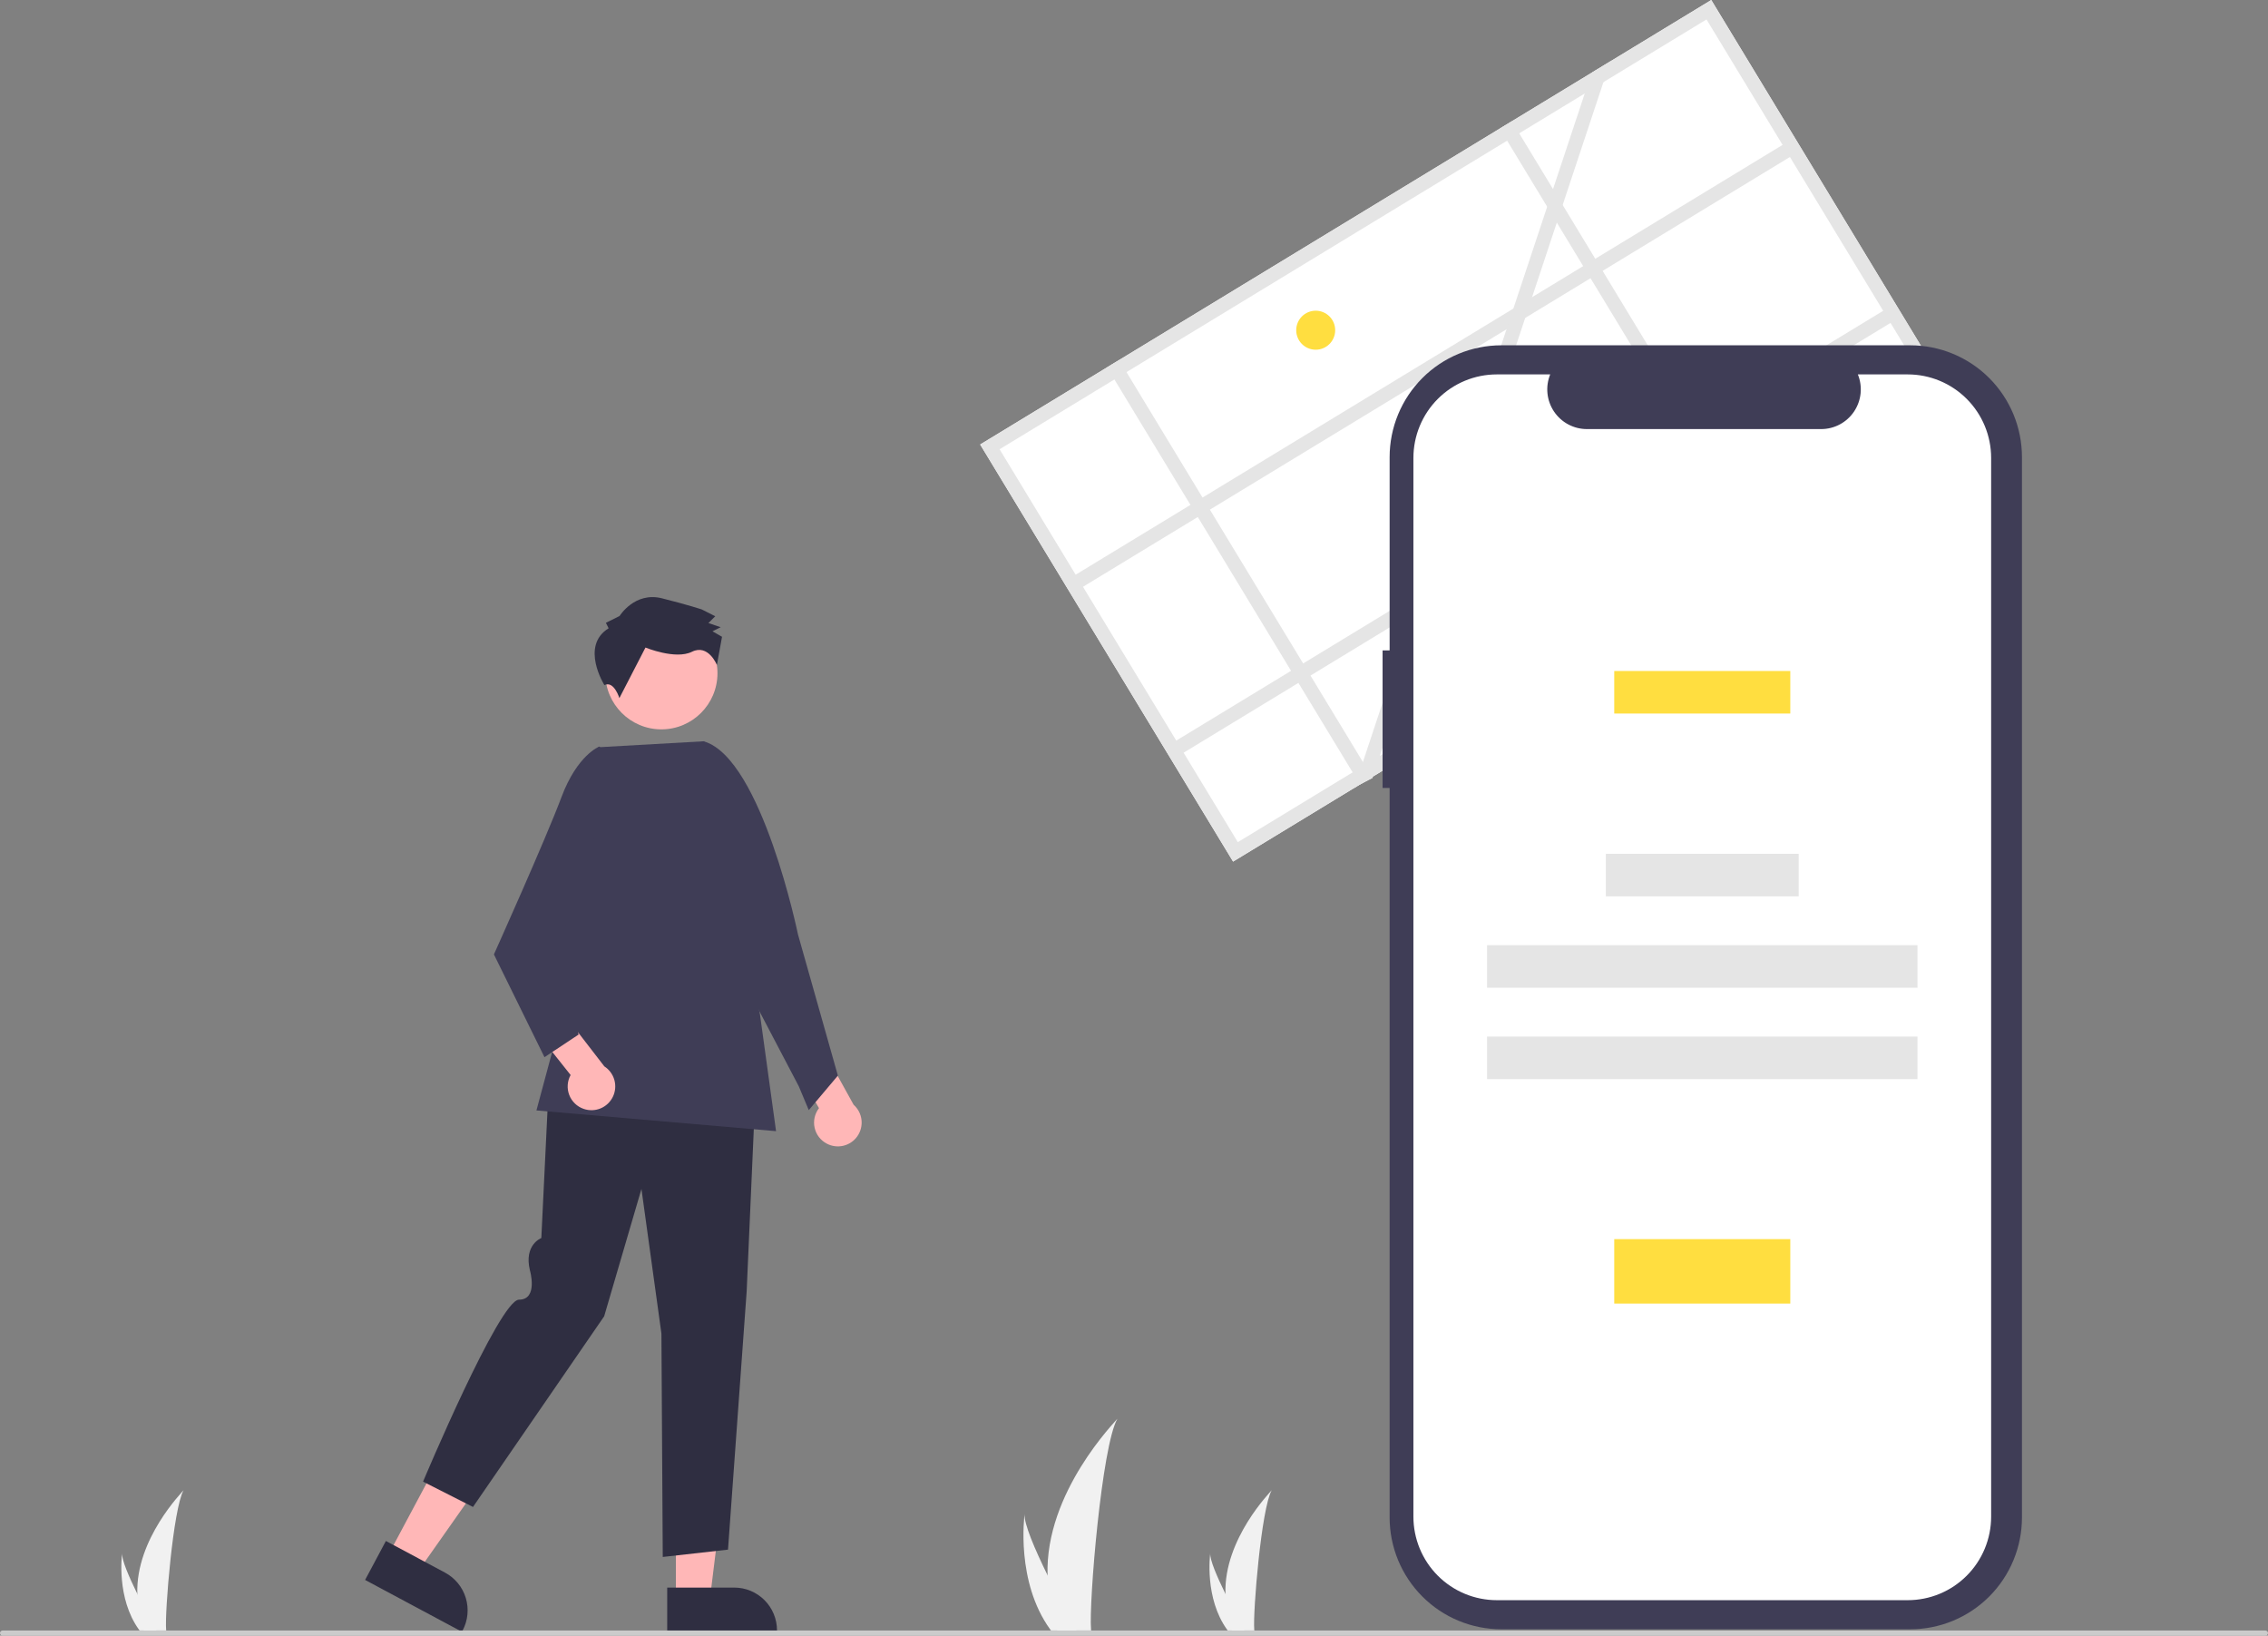 <svg width="889" height="641" viewBox="0 0 889 641" fill="none" xmlns="http://www.w3.org/2000/svg">
<rect x="0" y="0" width="889" height="641" fill="#808080" stroke="none"/>
<path d="M410.616 617.33C410.809 624.528 412.013 631.663 414.194 638.525C414.242 638.684 414.296 638.841 414.348 639H427.7C427.686 638.857 427.671 638.698 427.657 638.525C426.767 628.279 431.853 566.664 437.989 556C437.452 556.865 409.581 584.775 410.616 617.33Z" fill="#F1F1F1"/>
<path d="M411.618 638.525C411.729 638.684 411.846 638.843 411.964 639H421.981C421.905 638.864 421.817 638.705 421.715 638.525C420.06 635.535 415.163 626.596 410.617 617.33C405.733 607.372 401.249 597.036 401.627 593.295C401.51 594.138 398.129 619.859 411.618 638.525Z" fill="#F1F1F1"/>
<path d="M53.826 624.64C53.954 629.41 54.752 634.138 56.197 638.685C56.229 638.791 56.265 638.894 56.299 639H65.147C65.137 638.905 65.128 638.8 65.118 638.685C64.528 631.896 67.898 591.066 71.965 584C71.609 584.573 53.14 603.068 53.826 624.64Z" fill="#F1F1F1"/>
<path d="M54.49 638.685C54.564 638.791 54.641 638.896 54.72 639H61.357C61.307 638.91 61.248 638.805 61.181 638.685C60.084 636.704 56.839 630.781 53.827 624.64C50.591 618.042 47.619 611.193 47.869 608.714C47.792 609.272 45.552 626.316 54.49 638.685Z" fill="#F1F1F1"/>
<path d="M480.346 624.64C480.474 629.41 481.272 634.138 482.717 638.685C482.749 638.791 482.785 638.894 482.819 639H491.667C491.657 638.905 491.648 638.8 491.639 638.685C491.049 631.896 494.419 591.066 498.485 584C498.129 584.573 479.66 603.068 480.346 624.64Z" fill="#F1F1F1"/>
<path d="M481.01 638.685C481.084 638.791 481.161 638.896 481.24 639H487.877C487.827 638.91 487.769 638.805 487.701 638.685C486.605 636.704 483.359 630.781 480.347 624.64C477.111 618.042 474.139 611.193 474.39 608.714C474.312 609.272 472.072 626.316 481.01 638.685Z" fill="#F1F1F1"/>
<path d="M670.772 0L769.911 163.458L483.34 337.658L384.201 174.2L670.772 0Z" fill="white"/>
<path d="M670.772 0L769.911 163.458L483.34 337.658L384.201 174.2L670.772 0ZM485.201 330.036L762.298 161.595L668.911 7.621L391.814 176.063L485.201 330.036Z" fill="#E5E5E5"/>
<path d="M701.096 55.342L703.972 60.084L422.927 230.924L420.051 226.182L701.096 55.342Z" fill="#E5E5E5"/>
<path d="M740.531 120.362L743.408 125.104L462.363 295.945L459.487 291.203L740.531 120.362Z" fill="#E5E5E5"/>
<path d="M592.616 47.509L691.755 210.967L687.019 213.846L587.88 50.388L592.616 47.509Z" fill="#E5E5E5"/>
<path d="M433.937 143.967L533.075 307.425L538.009 304.87L438.674 141.087L433.937 143.967Z" fill="#E5E5E5"/>
<path d="M530.866 308.768L533.075 307.425L538.009 304.87L538.192 304.315L540.889 296.185L560.839 236.083L563.536 227.953L597.838 124.599L600.536 116.469L610.232 87.242L612.524 80.332L628.507 32.182L631.205 24.052L623.878 28.505L621.181 36.635L608.746 74.104L606.455 81.014L593.209 120.923L590.512 129.053L556.21 232.407L553.512 240.537L534.227 298.634L533.563 300.639L531.935 305.544L530.866 308.768Z" fill="#E5E5E5"/>
<path d="M541.938 254.901H544.699V179.16C544.699 173.404 545.832 167.704 548.033 162.385C550.233 157.067 553.458 152.234 557.524 148.164C561.59 144.093 566.417 140.864 571.73 138.661C577.042 136.458 582.736 135.324 588.486 135.324H748.772C754.522 135.324 760.216 136.458 765.529 138.661C770.841 140.864 775.668 144.093 779.734 148.163C783.8 152.234 787.026 157.066 789.226 162.385C791.427 167.703 792.559 173.404 792.559 179.16V594.677C792.559 600.434 791.427 606.134 789.226 611.452C787.026 616.771 783.8 621.603 779.734 625.674C775.668 629.745 770.841 632.974 765.529 635.177C760.216 637.38 754.522 638.513 748.772 638.513H588.487C576.874 638.513 565.736 633.895 557.525 625.674C549.313 617.453 544.7 606.303 544.699 594.677V308.814H541.938V254.901Z" fill="#3F3D56"/>
<path d="M586.72 146.729H607.642C606.68 149.09 606.313 151.653 606.573 154.19C606.833 156.727 607.712 159.161 609.133 161.278C610.554 163.395 612.473 165.129 614.722 166.329C616.97 167.528 619.479 168.156 622.026 168.156H713.852C716.399 168.156 718.908 167.528 721.156 166.329C723.405 165.129 725.324 163.395 726.745 161.278C728.166 159.161 729.045 156.727 729.305 154.19C729.565 151.653 729.198 149.09 728.236 146.729H747.777C756.45 146.729 764.767 150.178 770.899 156.317C777.032 162.456 780.477 170.783 780.477 179.465V594.372C780.477 598.671 779.631 602.928 777.988 606.9C776.345 610.872 773.936 614.481 770.9 617.52C767.863 620.56 764.258 622.972 760.291 624.617C756.324 626.262 752.072 627.109 747.777 627.109H586.72C582.426 627.109 578.173 626.262 574.206 624.617C570.239 622.972 566.634 620.56 563.598 617.52C560.561 614.481 558.153 610.872 556.509 606.9C554.866 602.928 554.02 598.671 554.02 594.372V594.372V179.465C554.02 175.166 554.866 170.909 556.509 166.938C558.153 162.966 560.561 159.357 563.598 156.317C566.634 153.277 570.239 150.866 574.206 149.221C578.173 147.576 582.426 146.729 586.72 146.729Z" fill="white"/>
<path d="M632.742 262.965H701.755V279.637H632.742V262.965Z" fill="#FFDE40"/>
<path d="M629.457 334.604H705.04V351.276H629.457V334.604Z" fill="#E5E5E5"/>
<path d="M582.901 370.418H751.596V387.09H582.901V370.418Z" fill="#E5E5E5"/>
<path d="M582.901 406.232H751.596V422.904H582.901V406.232Z" fill="#E5E5E5"/>
<path d="M632.742 485.61H701.755V510.872H632.742V485.61Z" fill="#FFDE40"/>
<path d="M515.724 137.054C511.506 137.054 508.087 133.631 508.087 129.409C508.087 125.186 511.506 121.763 515.724 121.763C519.942 121.763 523.361 125.186 523.361 129.409C523.361 133.631 519.942 137.054 515.724 137.054Z" fill="#FFDE40"/>
<path d="M324.067 448.183C322.866 447.555 321.817 446.672 320.994 445.594C320.171 444.517 319.594 443.272 319.304 441.948C319.014 440.623 319.017 439.251 319.314 437.928C319.611 436.604 320.194 435.362 321.022 434.289L310.503 415.892L320.112 406.766L334.601 432.955C336.31 434.467 337.406 436.555 337.68 438.821C337.954 441.088 337.389 443.377 336.09 445.254C334.791 447.131 332.85 448.465 330.634 449.005C328.418 449.545 326.081 449.253 324.067 448.183V448.183Z" fill="#FFB7B7"/>
<path d="M264.931 626.538H278.279L284.63 574.995L264.929 574.996L264.931 626.538Z" fill="#FFB7B7"/>
<path d="M261.527 639.492L304.567 639.49V638.945C304.567 634.497 302.802 630.232 299.66 627.087C296.518 623.942 292.258 622.175 287.815 622.174H287.814L261.527 622.175L261.527 639.492Z" fill="#2F2E41"/>
<path d="M152.213 609.36L163.984 615.661L193.861 573.205L176.487 563.906L152.213 609.36Z" fill="#FFB7B7"/>
<path d="M143.11 619.176L181.066 639.492L181.322 639.011C183.417 635.089 183.869 630.494 182.58 626.237C181.291 621.981 178.366 618.411 174.448 616.314L174.447 616.313L151.265 603.905L143.11 619.176Z" fill="#2F2E41"/>
<path d="M215.176 423.425L212.187 485.189C212.187 485.189 205.292 487.78 207.704 497.798C207.704 497.798 211.088 509.338 203.435 509.338C195.781 509.338 165.829 580.647 165.829 580.647L185.403 590.576L236.818 515.85L251.433 465.946L259.263 522.643L259.785 610.172L285.361 607.298L292.669 506.183L296.062 429.105L215.176 423.425Z" fill="#2F2E41"/>
<path d="M304.194 443.301L297.891 397.518L276.056 290.496L234.56 292.847L214.748 331.101L218.191 405.72L210.266 435.18L304.194 443.301Z" fill="#3F3D56"/>
<path d="M288.193 378.24L313.116 425.738L317.02 435.057L328.43 421.529L312.788 366.198C312.788 366.198 298.636 297.593 276.137 290.61L270.695 291.5L288.193 378.24Z" fill="#3F3D56"/>
<path d="M228.783 434.567C227.501 434.129 226.33 433.415 225.354 432.475C224.377 431.535 223.618 430.392 223.131 429.127C222.643 427.861 222.439 426.504 222.532 425.152C222.624 423.799 223.013 422.483 223.669 421.296L210.485 404.708L218.6 394.229L236.889 417.916C238.807 419.151 240.206 421.048 240.821 423.247C241.435 425.446 241.222 427.794 240.223 429.846C239.224 431.899 237.507 433.513 235.399 434.383C233.29 435.253 230.936 435.318 228.783 434.567V434.567Z" fill="#FFB7B7"/>
<path d="M242.295 299.629L234.939 292.564C234.939 292.564 226.297 295.784 220.075 312.405C213.853 329.026 193.605 374.032 193.605 374.032L213.423 414.314L226.786 405.446L219.579 369.973L242.295 299.629Z" fill="#3F3D56"/>
<path d="M259.244 285.837C247.1 285.837 237.256 275.981 237.256 263.824C237.256 251.667 247.1 241.811 259.244 241.811C271.388 241.811 281.232 251.667 281.232 263.824C281.232 275.981 271.388 285.837 259.244 285.837Z" fill="#FFB7B7"/>
<path d="M238.564 246.226L237.498 244.078L242.862 241.41C242.862 241.41 248.779 231.771 259.486 234.48C270.193 237.189 275.01 238.81 275.01 238.81L280.361 241.505L277.675 244.179L282.492 245.801L279.274 247.401L283.019 249.556L281.003 260.602C281.003 260.602 277.655 252.224 271.219 255.426C264.782 258.627 253.009 253.771 253.009 253.771L242.781 273.588C242.781 273.588 240.67 266.641 236.908 268.493C236.908 268.493 227.297 253.169 238.564 246.226Z" fill="#2F2E41"/>
<path d="M0.999 641H888.001C888.266 641 888.52 640.895 888.707 640.707C888.895 640.52 889 640.265 889 640C889 639.735 888.895 639.48 888.707 639.293C888.52 639.105 888.266 639 888.001 639H0.999C0.734 639 0.48 639.105 0.293 639.293C0.105 639.48 1.03712e-05 639.735 1.03712e-05 640C1.03712e-05 640.265 0.105 640.52 0.293 640.707C0.48 640.895 0.734 641 0.999 641Z" fill="#CBCBCB"/>
</svg>
